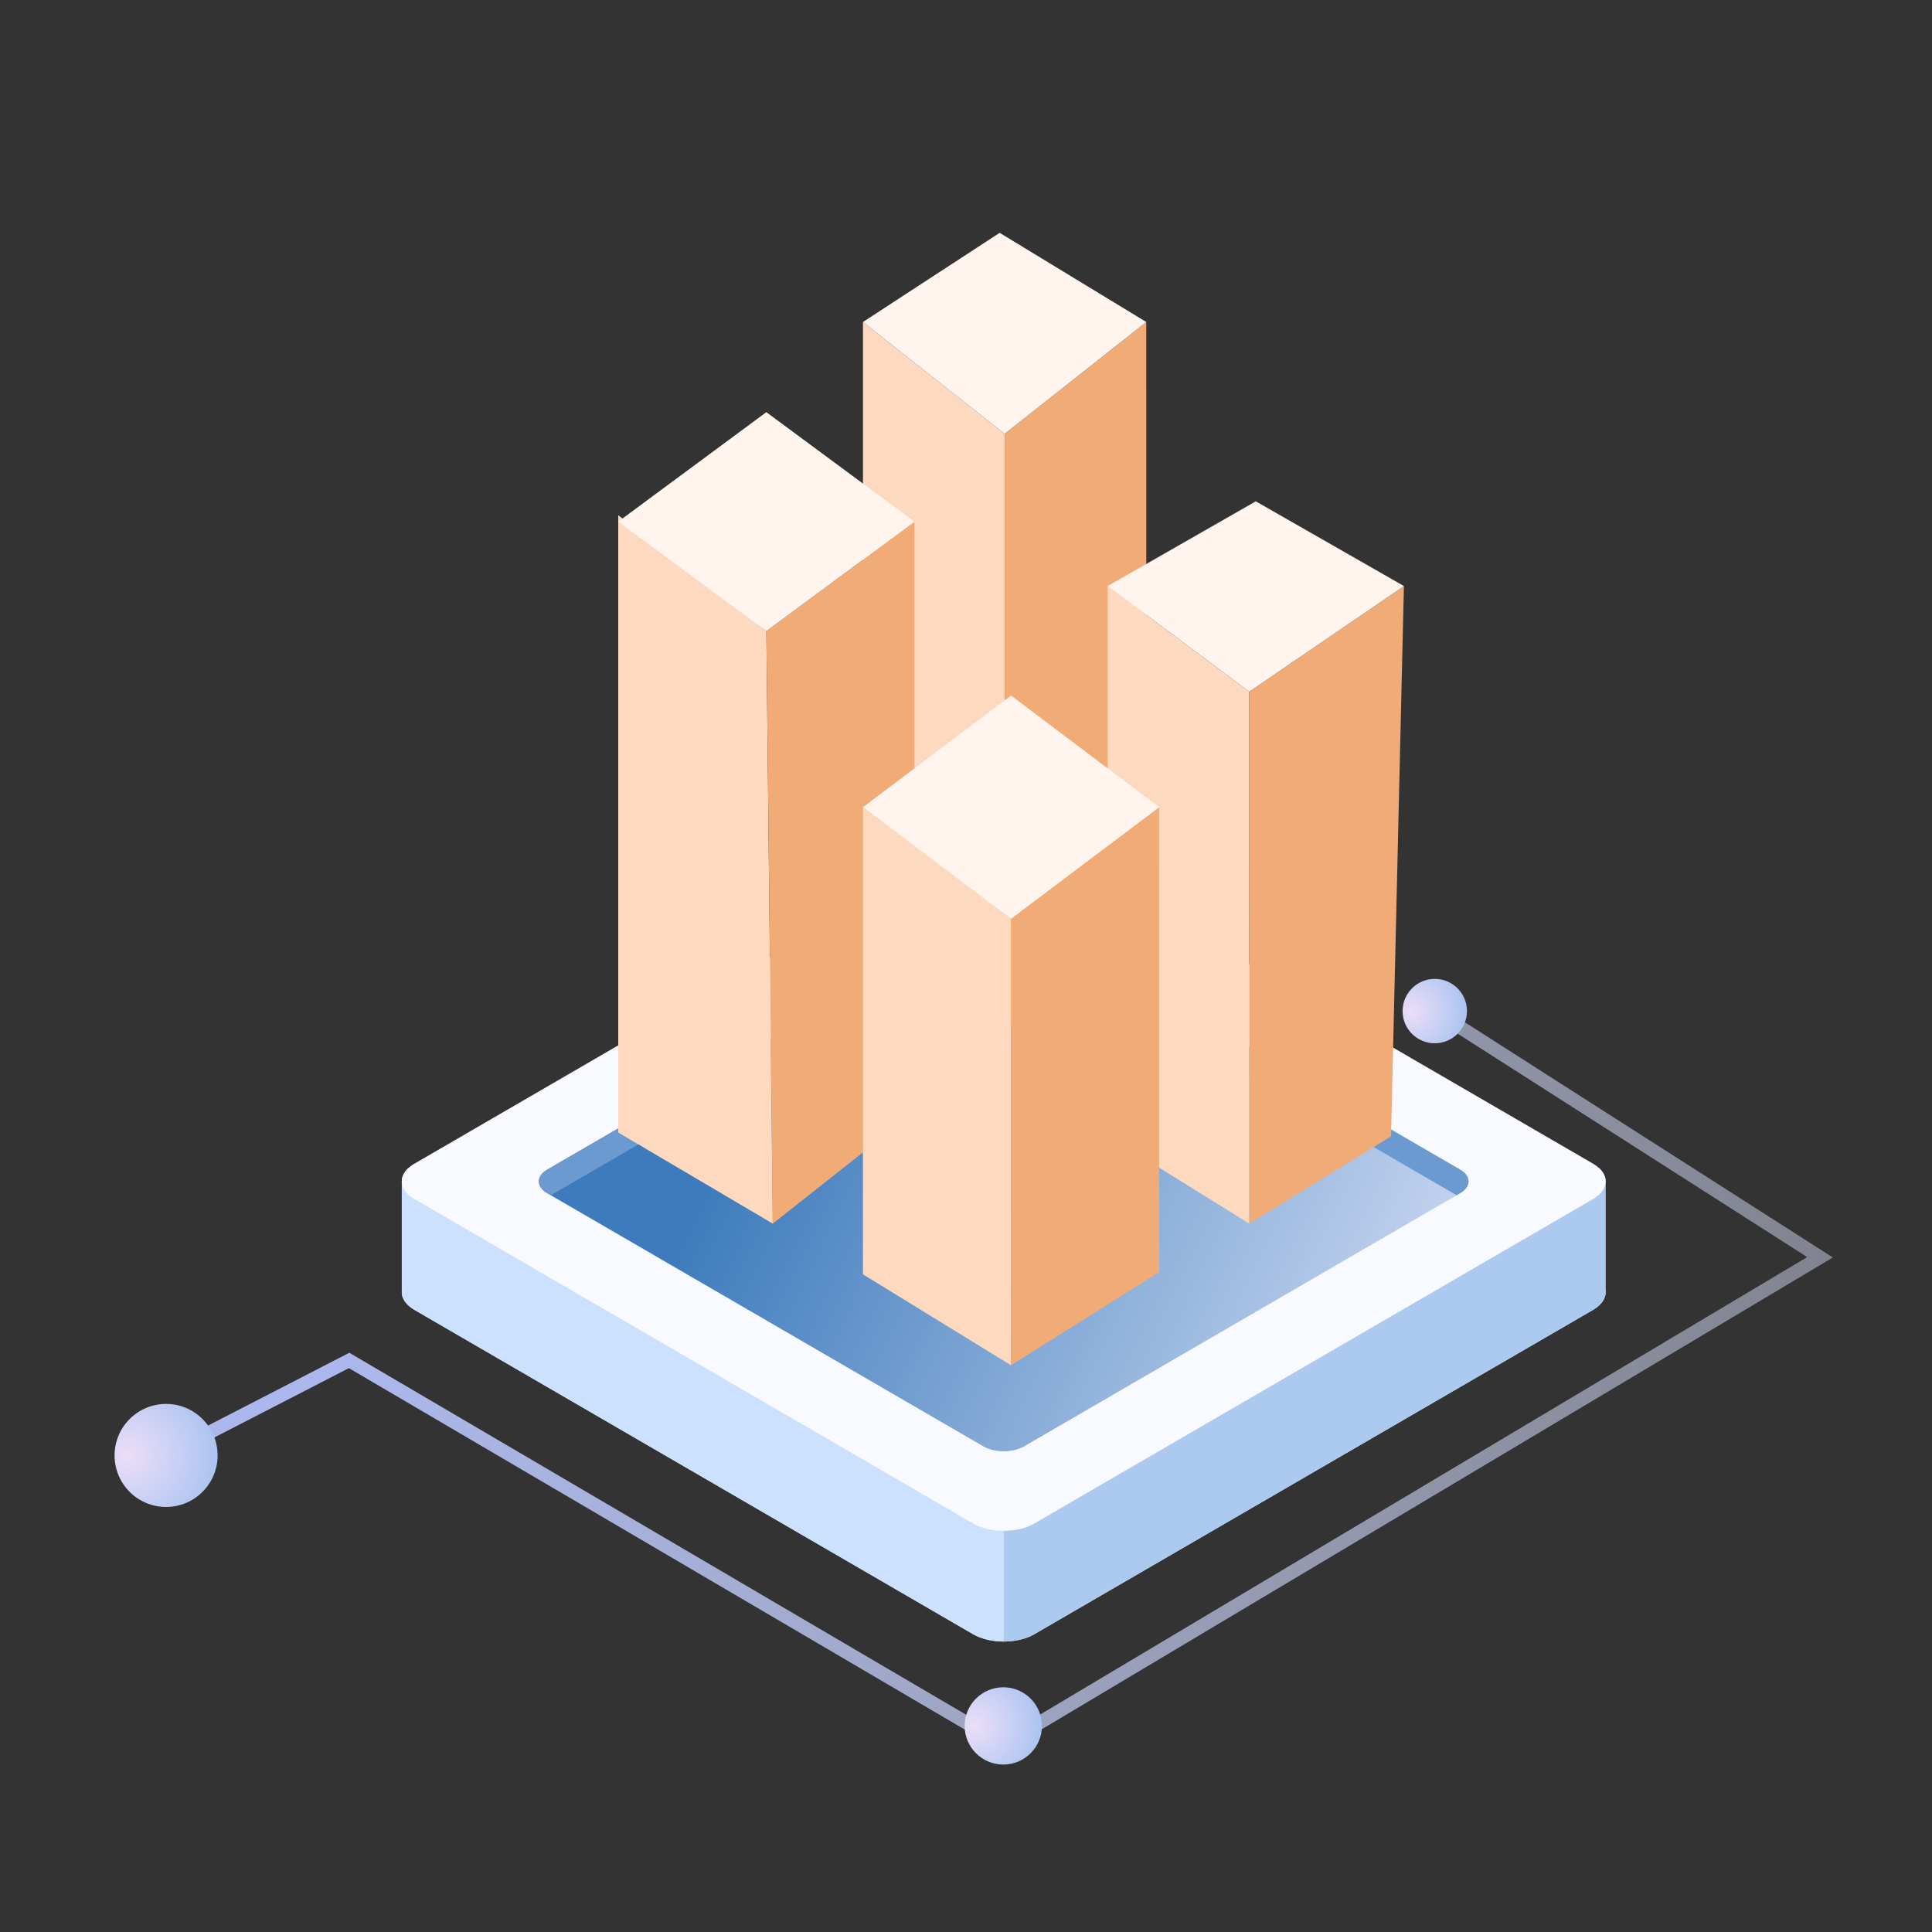 <?xml version="1.0" encoding="UTF-8"?>
<svg width="150px" height="150px" viewBox="0 0 150 150" version="1.1" xmlns="http://www.w3.org/2000/svg" xmlns:xlink="http://www.w3.org/1999/xlink">
    <rect x="0" y="0" width="150" height="150" fill="#333333" stroke="none"/>
    <title>icon_tenant</title>
    <defs>
        <linearGradient x1="108.68%" y1="60.582%" x2="22.014%" y2="36.386%" id="linearGradient-1">
            <stop stop-color="#D5DFF5" offset="0%"></stop>
            <stop stop-color="#3D7BBC" offset="100%"></stop>
        </linearGradient>
        <linearGradient x1="8.941%" y1="50%" x2="181.486%" y2="55.408%" id="linearGradient-2">
            <stop stop-color="#ACB8ED" offset="0%"></stop>
            <stop stop-color="#FEFEFF" stop-opacity="0.004" offset="99.597%"></stop>
            <stop stop-color="#FFFFFF" stop-opacity="0" offset="100%"></stop>
        </linearGradient>
        <radialGradient cx="13.265%" cy="50%" fx="13.265%" fy="50%" r="86.735%" id="radialGradient-3">
            <stop stop-color="#ECDEF8" offset="0%"></stop>
            <stop stop-color="#ABC4F1" offset="100%"></stop>
        </radialGradient>
    </defs>
    <g id="2-表格" stroke="none" stroke-width="1" fill="none" fill-rule="evenodd">
        <g id="02广电运通框架-管理员角色" transform="translate(-34, -127)">
            <g id="01-3内存总量" transform="translate(20, 80)">
                <g id="icon_tenant" transform="translate(14, 47)">
                    <rect id="矩形" fill="#D8D8D8" opacity="0" x="0" y="0" width="150" height="150"></rect>
                    <g id="编组-74" transform="translate(31.193, 18.077)">
                        <path d="M92.49,83.623 L49.107,108.804 C48.45,109.189 47.594,109.372 46.737,109.372 C45.881,109.372 45.033,109.189 44.377,108.813 L0.984,83.623 C0.328,83.238 0,82.743 0,82.248 C0,81.744 0.328,81.249 0.984,80.874 L7.873,76.878 L44.368,55.683 C45.671,54.923 47.794,54.923 49.107,55.683 L92.49,80.874 C93.794,81.625 93.794,82.862 92.49,83.623" id="Fill-41" fill="#DCEEFF"></path>
                        <path d="M46.737,99.438 L46.737,109.372 C45.881,109.372 45.033,109.188 44.377,108.813 L0.984,83.622 C0.328,83.238 9.11236057e-05,82.743 9.11236057e-05,82.248 L9.11236057e-05,73.643 C9.11236057e-05,73.286 0.173,72.919 0.519,72.608 L7.873,76.878 L46.737,99.438 Z" id="Fill-43" fill="#CCE1FD"></path>
                        <path d="M46.737,99.438 L46.737,109.372 C47.594,109.372 48.441,109.188 49.097,108.813 L92.491,83.622 C93.147,83.238 93.475,82.743 93.475,82.248 L93.475,73.643 C93.475,73.286 93.302,72.919 92.955,72.608 L85.602,76.878 L46.737,99.438 Z" id="Fill-45" fill="#ACC9F0"></path>
                        <path d="M92.49,75.018 L49.107,100.208 C48.45,100.593 47.594,100.776 46.737,100.776 C45.881,100.776 45.024,100.593 44.368,100.208 L0.984,75.018 C0.328,74.642 0,74.147 0,73.643 C0,73.286 0.173,72.92 0.519,72.608 C0.647,72.489 0.802,72.37 0.984,72.269 L44.368,47.088 C45.671,46.327 47.794,46.327 49.107,47.088 L92.49,72.269 C93.794,73.03 93.794,74.267 92.49,75.018" id="Fill-47" fill="#F9FAFF"></path>
                        <path d="M45.157,53.074 L11.299,72.731 C10.427,73.237 10.427,74.058 11.299,74.564 L45.157,94.221 C46.03,94.728 47.442,94.728 48.314,94.221 L82.172,74.564 C83.043,74.058 83.043,73.237 82.172,72.731 L48.313,53.074 C47.442,52.567 46.029,52.567 45.157,53.074" id="Fill-51" fill="url(#linearGradient-1)"></path>
                        <path d="M82.172,72.731 L48.314,53.074 C47.878,52.82 47.306,52.693 46.735,52.693 L46.735,54.307 L81.899,74.721 L82.172,74.564 C83.044,74.058 83.044,73.237 82.172,72.731" id="Fill-53" fill="#6B9AD1"></path>
                        <path d="M46.736,52.694 C46.164,52.694 45.593,52.82 45.157,53.074 L11.299,72.731 C10.427,73.237 10.427,74.057 11.299,74.564 L11.572,74.722 L46.736,54.307 L46.736,52.694 Z" id="Fill-55" fill="#6B9AD1"></path>
                        <g id="编组-68" transform="translate(16.807, 0)">
                            <polygon id="Fill-57" fill="#FDDABF" points="19 53.236 29.996 61.923 30 15.608 19 6.923"></polygon>
                            <polygon id="Fill-59" fill="#F1AB76" points="30 61.923 41 53.237 40.996 6.923 30.004 15.609"></polygon>
                            <polygon id="Fill-61" fill="#FFF5EE" points="40.996 6.923 29.613 0 19 6.923 30 15.608"></polygon>
                            <polygon id="Fill-67" fill="#FDDABF" points="38 70.099 48.995 76.923 48.995 35.625 38 27.423"></polygon>
                            <polygon id="Fill-69" fill="#F1AB76" points="48.995 76.923 60 70.146 61 27.423 49 35.625"></polygon>
                            <polygon id="Fill-71" fill="#FFF5EE" points="61 27.424 49.5 20.846 38 27.424 48.995 35.625"></polygon>
                            <polygon id="Fill-77" fill="#FDDABF" points="0 69.85 11.996 76.923 11.5 30.923 0 21.923"></polygon>
                            <polygon id="Fill-79" fill="#F1AB76" points="12 76.923 23 68.237 23 22.423 11.5 30.923"></polygon>
                            <polygon id="Fill-81" fill="#FFF5EE" points="23 22.424 11.498 13.923 0 22.424 11.502 30.923"></polygon>
                            <g id="编组-4" transform="translate(19, 35.923)">
                                <polygon id="Fill-87" fill="#FDDABF" points="0 44.94 11.496 52 11.501 17.334 0 8.668"></polygon>
                                <polygon id="Fill-89" fill="#F1AB76" points="11.496 52 23 44.764 22.996 8.668 11.5 17.334"></polygon>
                                <polygon id="Fill-91" fill="#FFF5EE" points="22.996 8.669 11.496 0 0 8.669 11.5 17.335"></polygon>
                            </g>
                        </g>
                    </g>
                    <g id="编组-3" transform="translate(8.895, 76)">
                        <polyline id="路径" stroke="url(#linearGradient-2)" stroke-width="1.047" points="5.415 36.218 18.209 29.625 69 59.432 132.412 21.615 101.096 1.6"></polyline>
                        <circle id="椭圆形备份-6" fill="url(#radialGradient-3)" fill-rule="nonzero" cx="4" cy="37" r="4"></circle>
                        <circle id="椭圆形备份-7" fill="url(#radialGradient-3)" fill-rule="nonzero" cx="69" cy="58" r="3"></circle>
                        <circle id="椭圆形备份-9" fill="url(#radialGradient-3)" fill-rule="nonzero" cx="102.5" cy="2.5" r="2.5"></circle>
                    </g>
                </g>
            </g>
        </g>
    </g>
</svg>